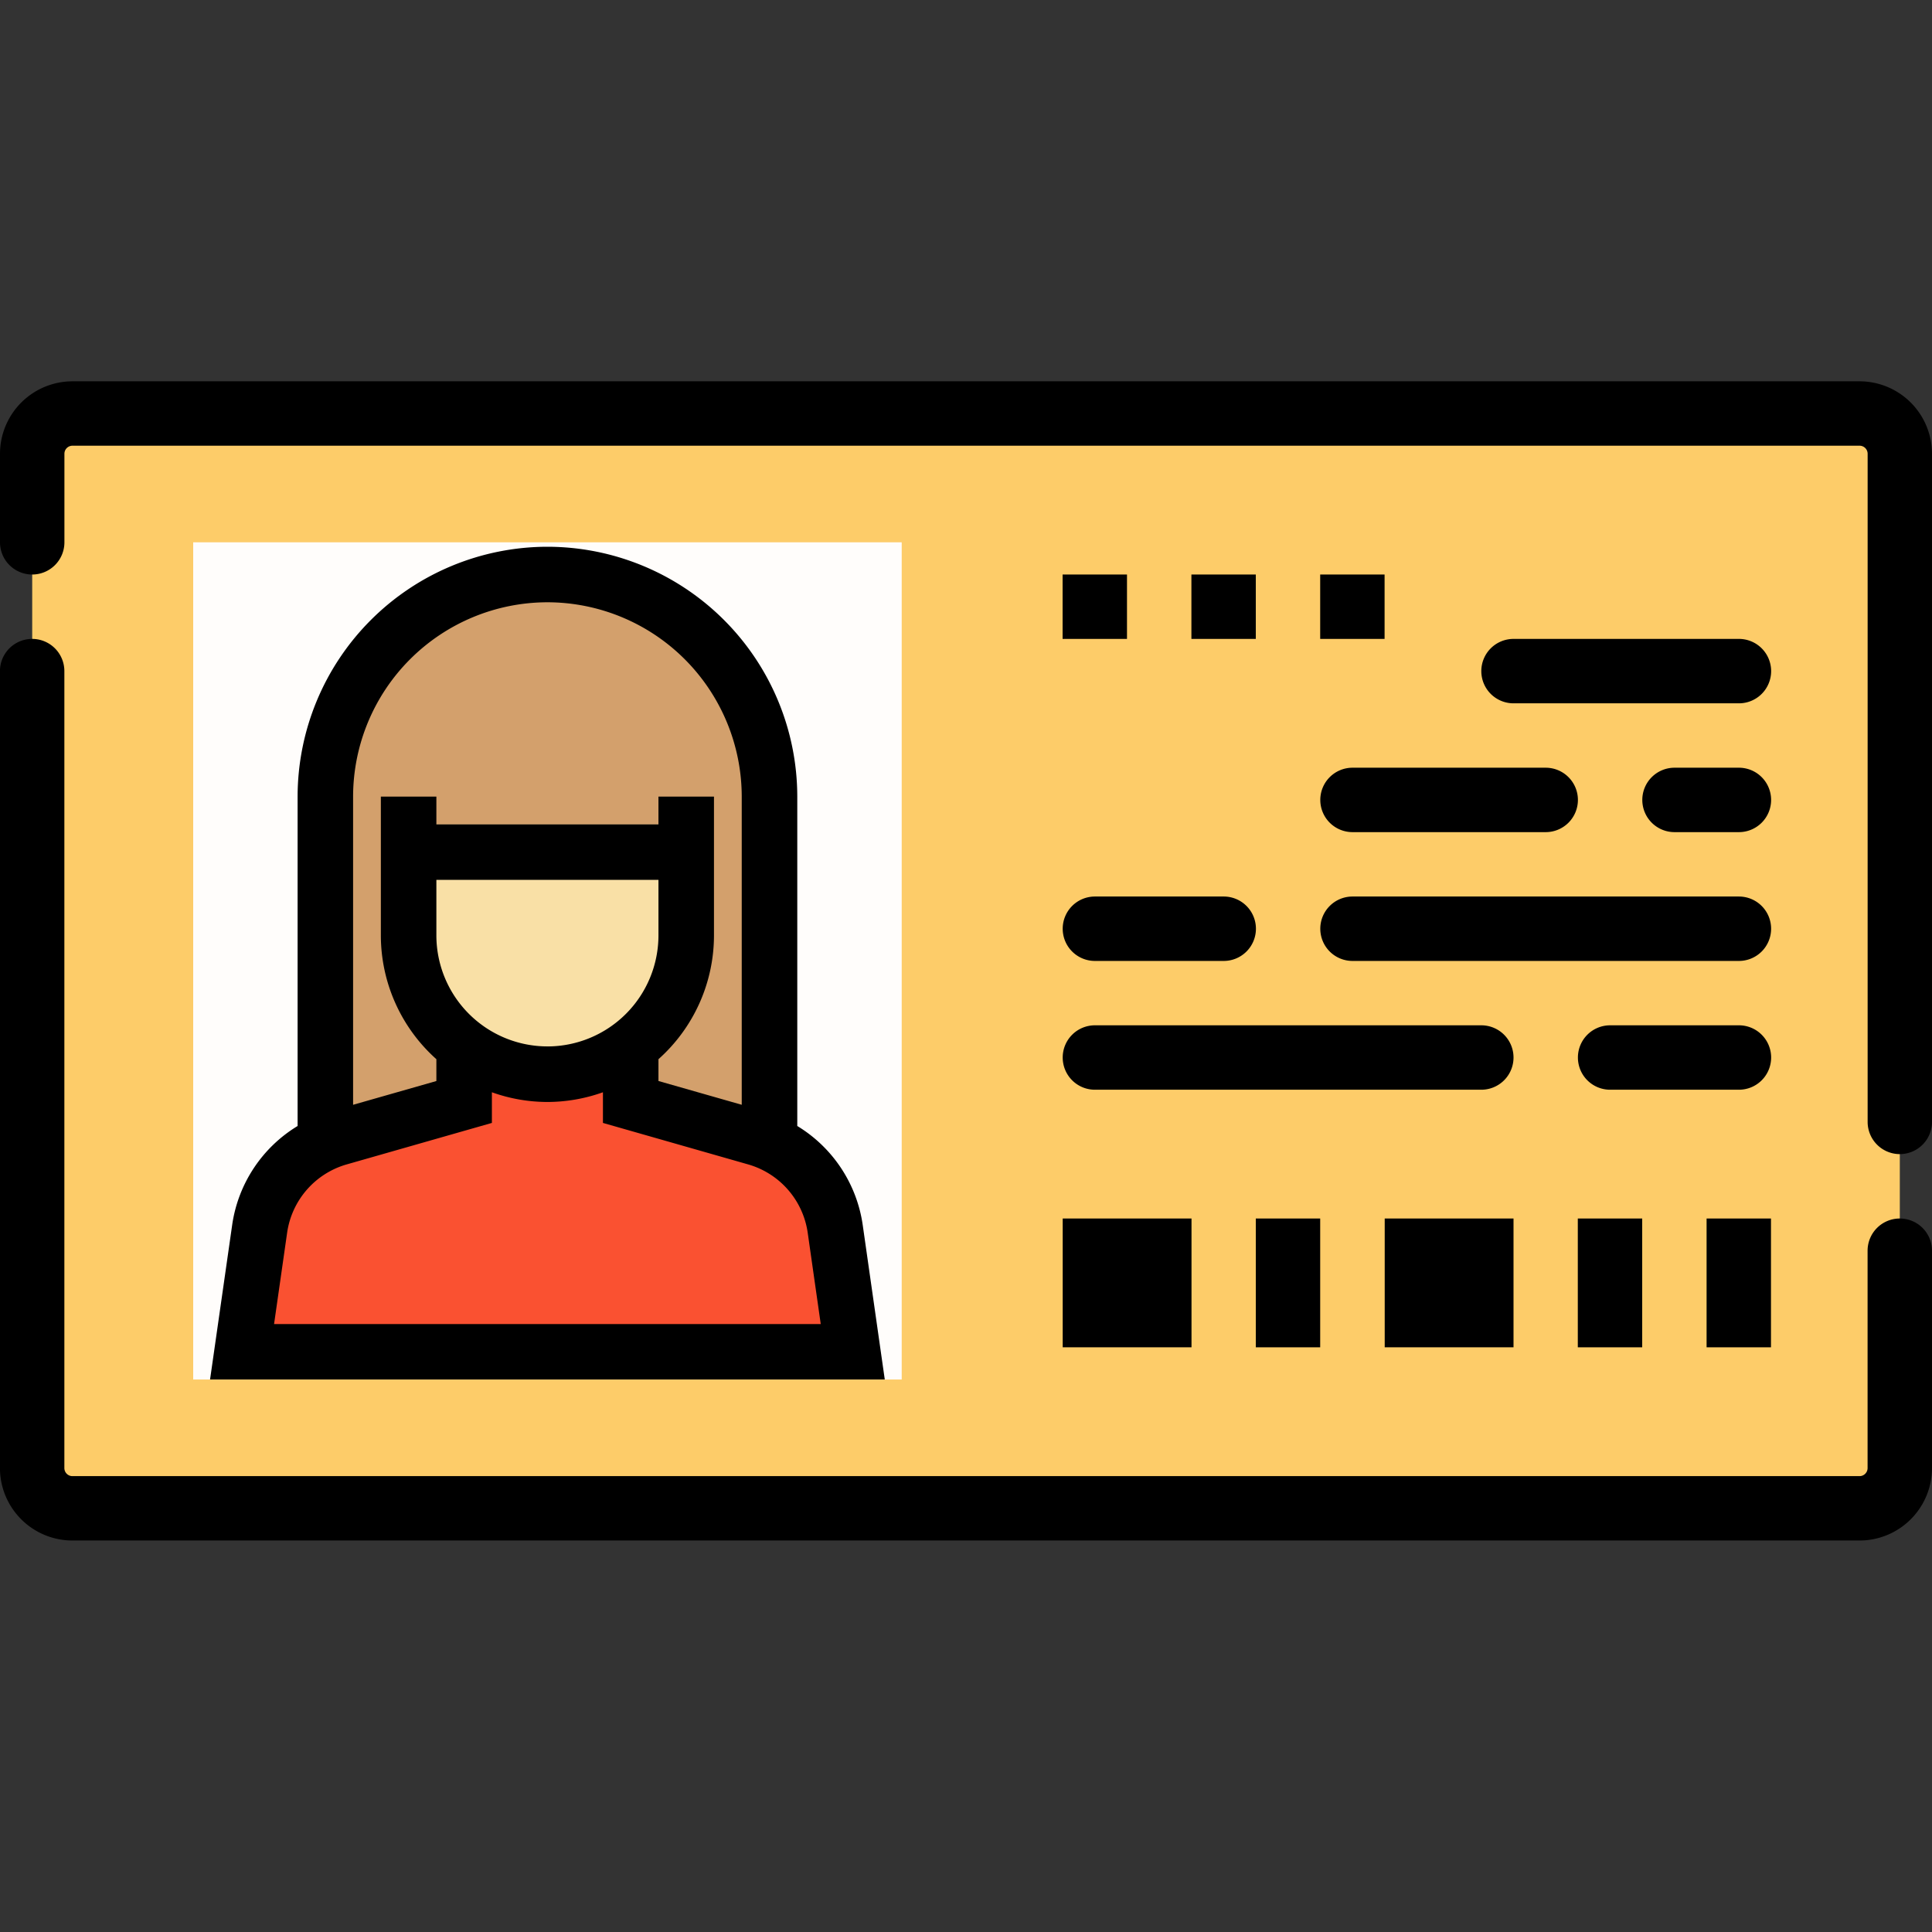 <svg xmlns="http://www.w3.org/2000/svg" width="76" height="76" viewBox="0 0 76 76"><rect x="0" y="0" width="76" height="76" fill="#333333" stroke="none"/><g transform="translate(-263 -2208)"><rect height="76" transform="translate(339 2208)" fill="none"/><g transform="translate(263 2223)"><rect width="73.467" height="43.067" transform="translate(1.267 1.267)" fill="#fdcc69"/><path d="M787.429-255.745H815.3v-32.933H787.429Z" transform="translate(-779.829 295.011)" fill="#fffdfb"/><path d="M607.429-232.061v-8.55a1.267,1.267,0,0,0-1.267-1.267h0a1.267,1.267,0,0,0-1.267,1.267v8.55a.317.317,0,0,1-.317.317h-70.3a.317.317,0,0,1-.317-.317v-31.35a1.267,1.267,0,0,0-1.267-1.267h0a1.267,1.267,0,0,0-1.267,1.267v31.35a2.853,2.853,0,0,0,2.85,2.85h70.3A2.853,2.853,0,0,0,607.429-232.061Z" transform="translate(-531.429 274.811)"/><path d="M607.429-299.545v-26.283a2.853,2.853,0,0,0-2.85-2.85h-70.3a2.853,2.853,0,0,0-2.85,2.85v3.483a1.267,1.267,0,0,0,1.267,1.267h0a1.267,1.267,0,0,0,1.267-1.267v-3.483a.317.317,0,0,1,.317-.317h70.3a.317.317,0,0,1,.317.317v26.283a1.267,1.267,0,0,0,1.267,1.267h0A1.267,1.267,0,0,0,607.429-299.545Z" transform="translate(-531.429 328.678)"/><g transform="translate(41.8 32.933)"><path d="M605.962-120.678h-2.533v5.067h2.533Z" transform="translate(-583.162 120.678)"/><path d="M573.962-120.678h-2.533v5.067h2.533Z" transform="translate(-546.096 120.678)"/><path d="M640.5-120.678h-5.067v5.067H640.5Z" transform="translate(-622.762 120.678)"/><path d="M685.962-120.678h-2.533v5.067h2.533Z" transform="translate(-675.829 120.678)"/><path d="M720.5-120.678h-5.067v5.067H720.5Z" transform="translate(-715.429 120.678)"/></g><path d="M587.9-200.678H572.7a1.267,1.267,0,0,0-1.267,1.267h0a1.267,1.267,0,0,0,1.267,1.267h15.2a1.267,1.267,0,0,0,1.267-1.267h0A1.267,1.267,0,0,0,587.9-200.678Z" transform="translate(-519.496 220.945)"/><path d="M705.762-200.678H700.7a1.267,1.267,0,0,0-1.267,1.267h0a1.267,1.267,0,0,0,1.267,1.267h5.067a1.267,1.267,0,0,0,1.267-1.267h0A1.267,1.267,0,0,0,705.762-200.678Z" transform="translate(-657.629 220.945)"/><path d="M651.9-168.678H636.7a1.267,1.267,0,0,0-1.267,1.267h0a1.267,1.267,0,0,0,1.267,1.267h15.2a1.267,1.267,0,0,0,1.267-1.267h0A1.267,1.267,0,0,0,651.9-168.678Z" transform="translate(-593.629 194.011)"/><path d="M577.762-168.678H572.7a1.267,1.267,0,0,0-1.267,1.267h0a1.267,1.267,0,0,0,1.267,1.267h5.067a1.267,1.267,0,0,0,1.267-1.267h0A1.267,1.267,0,0,0,577.762-168.678Z" transform="translate(-509.362 194.011)"/><path d="M575.229-232.678H572.7a1.267,1.267,0,0,0-1.267,1.267h0a1.267,1.267,0,0,0,1.267,1.267h2.533a1.267,1.267,0,0,0,1.267-1.267h0A1.267,1.267,0,0,0,575.229-232.678Z" transform="translate(-506.829 247.878)"/><path d="M628.3-232.678h-7.6a1.267,1.267,0,0,0-1.267,1.267h0a1.267,1.267,0,0,0,1.267,1.267h7.6a1.267,1.267,0,0,0,1.267-1.267h0A1.267,1.267,0,0,0,628.3-232.678Z" transform="translate(-567.496 247.878)"/><path d="M669.962-280.678h-2.533v2.533h2.533Z" transform="translate(-615.496 288.278)"/><path d="M701.962-280.678h-2.533v2.533h2.533Z" transform="translate(-652.562 288.278)"/><path d="M733.962-280.678h-2.533v2.533h2.533Z" transform="translate(-689.629 288.278)"/><path d="M581.562-264.678H572.7a1.267,1.267,0,0,0-1.267,1.267h0a1.267,1.267,0,0,0,1.267,1.267h8.867a1.267,1.267,0,0,0,1.267-1.267h0A1.267,1.267,0,0,0,581.562-264.678Z" transform="translate(-513.162 274.811)"/><g transform="translate(8.263 6.508)"><path d="M837.727-271.945v14.2H820.255v-14.2a8.736,8.736,0,0,1,8.736-8.736A8.736,8.736,0,0,1,837.727-271.945Z" transform="translate(-815.72 281.773)" fill="#d3a06c"/><path d="M851.865-218.611v4.368a5.461,5.461,0,0,1-5.46,5.46,5.461,5.461,0,0,1-5.46-5.46v-4.368Z" transform="translate(-833.134 229.531)" fill="#f9e0a6"/><path d="M823.589-151.426H799.566l.691-4.841a4.368,4.368,0,0,1,3.124-3.582l4.921-1.405v-2.184h6.552v2.184l4.921,1.406a4.367,4.367,0,0,1,3.124,3.582Z" transform="translate(-798.307 183.093)" fill="#fa5131"/><path d="M791.614-254.818l.871-6.087a5.459,5.459,0,0,1,2.573-3.886v-12.958a9.839,9.839,0,0,1,9.828-9.828,9.839,9.839,0,0,1,9.828,9.828v12.958a5.462,5.462,0,0,1,2.573,3.886l.869,6.087Zm5.627-22.931v12.124l3.276-.935v-.859a6.533,6.533,0,0,1-2.184-4.87v-5.46h2.184v1.092h8.736v-1.092h2.184v5.46a6.53,6.53,0,0,1-2.184,4.87v.858l3.276.935v-12.123a7.653,7.653,0,0,0-7.644-7.644A7.653,7.653,0,0,0,797.241-277.749Zm7.644,9.828a4.372,4.372,0,0,0,4.368-4.368v-2.184h-8.736v2.184A4.372,4.372,0,0,0,804.885-267.922ZM794.132-257h21.505l-.513-3.594a3.279,3.279,0,0,0-2.343-2.686l-5.712-1.632v-1.206a6.526,6.526,0,0,1-2.184.382,6.5,6.5,0,0,1-2.184-.382v1.206l-5.712,1.632a3.279,3.279,0,0,0-2.343,2.686Z" transform="translate(-791.614 287.577)"/></g></g></g></svg>